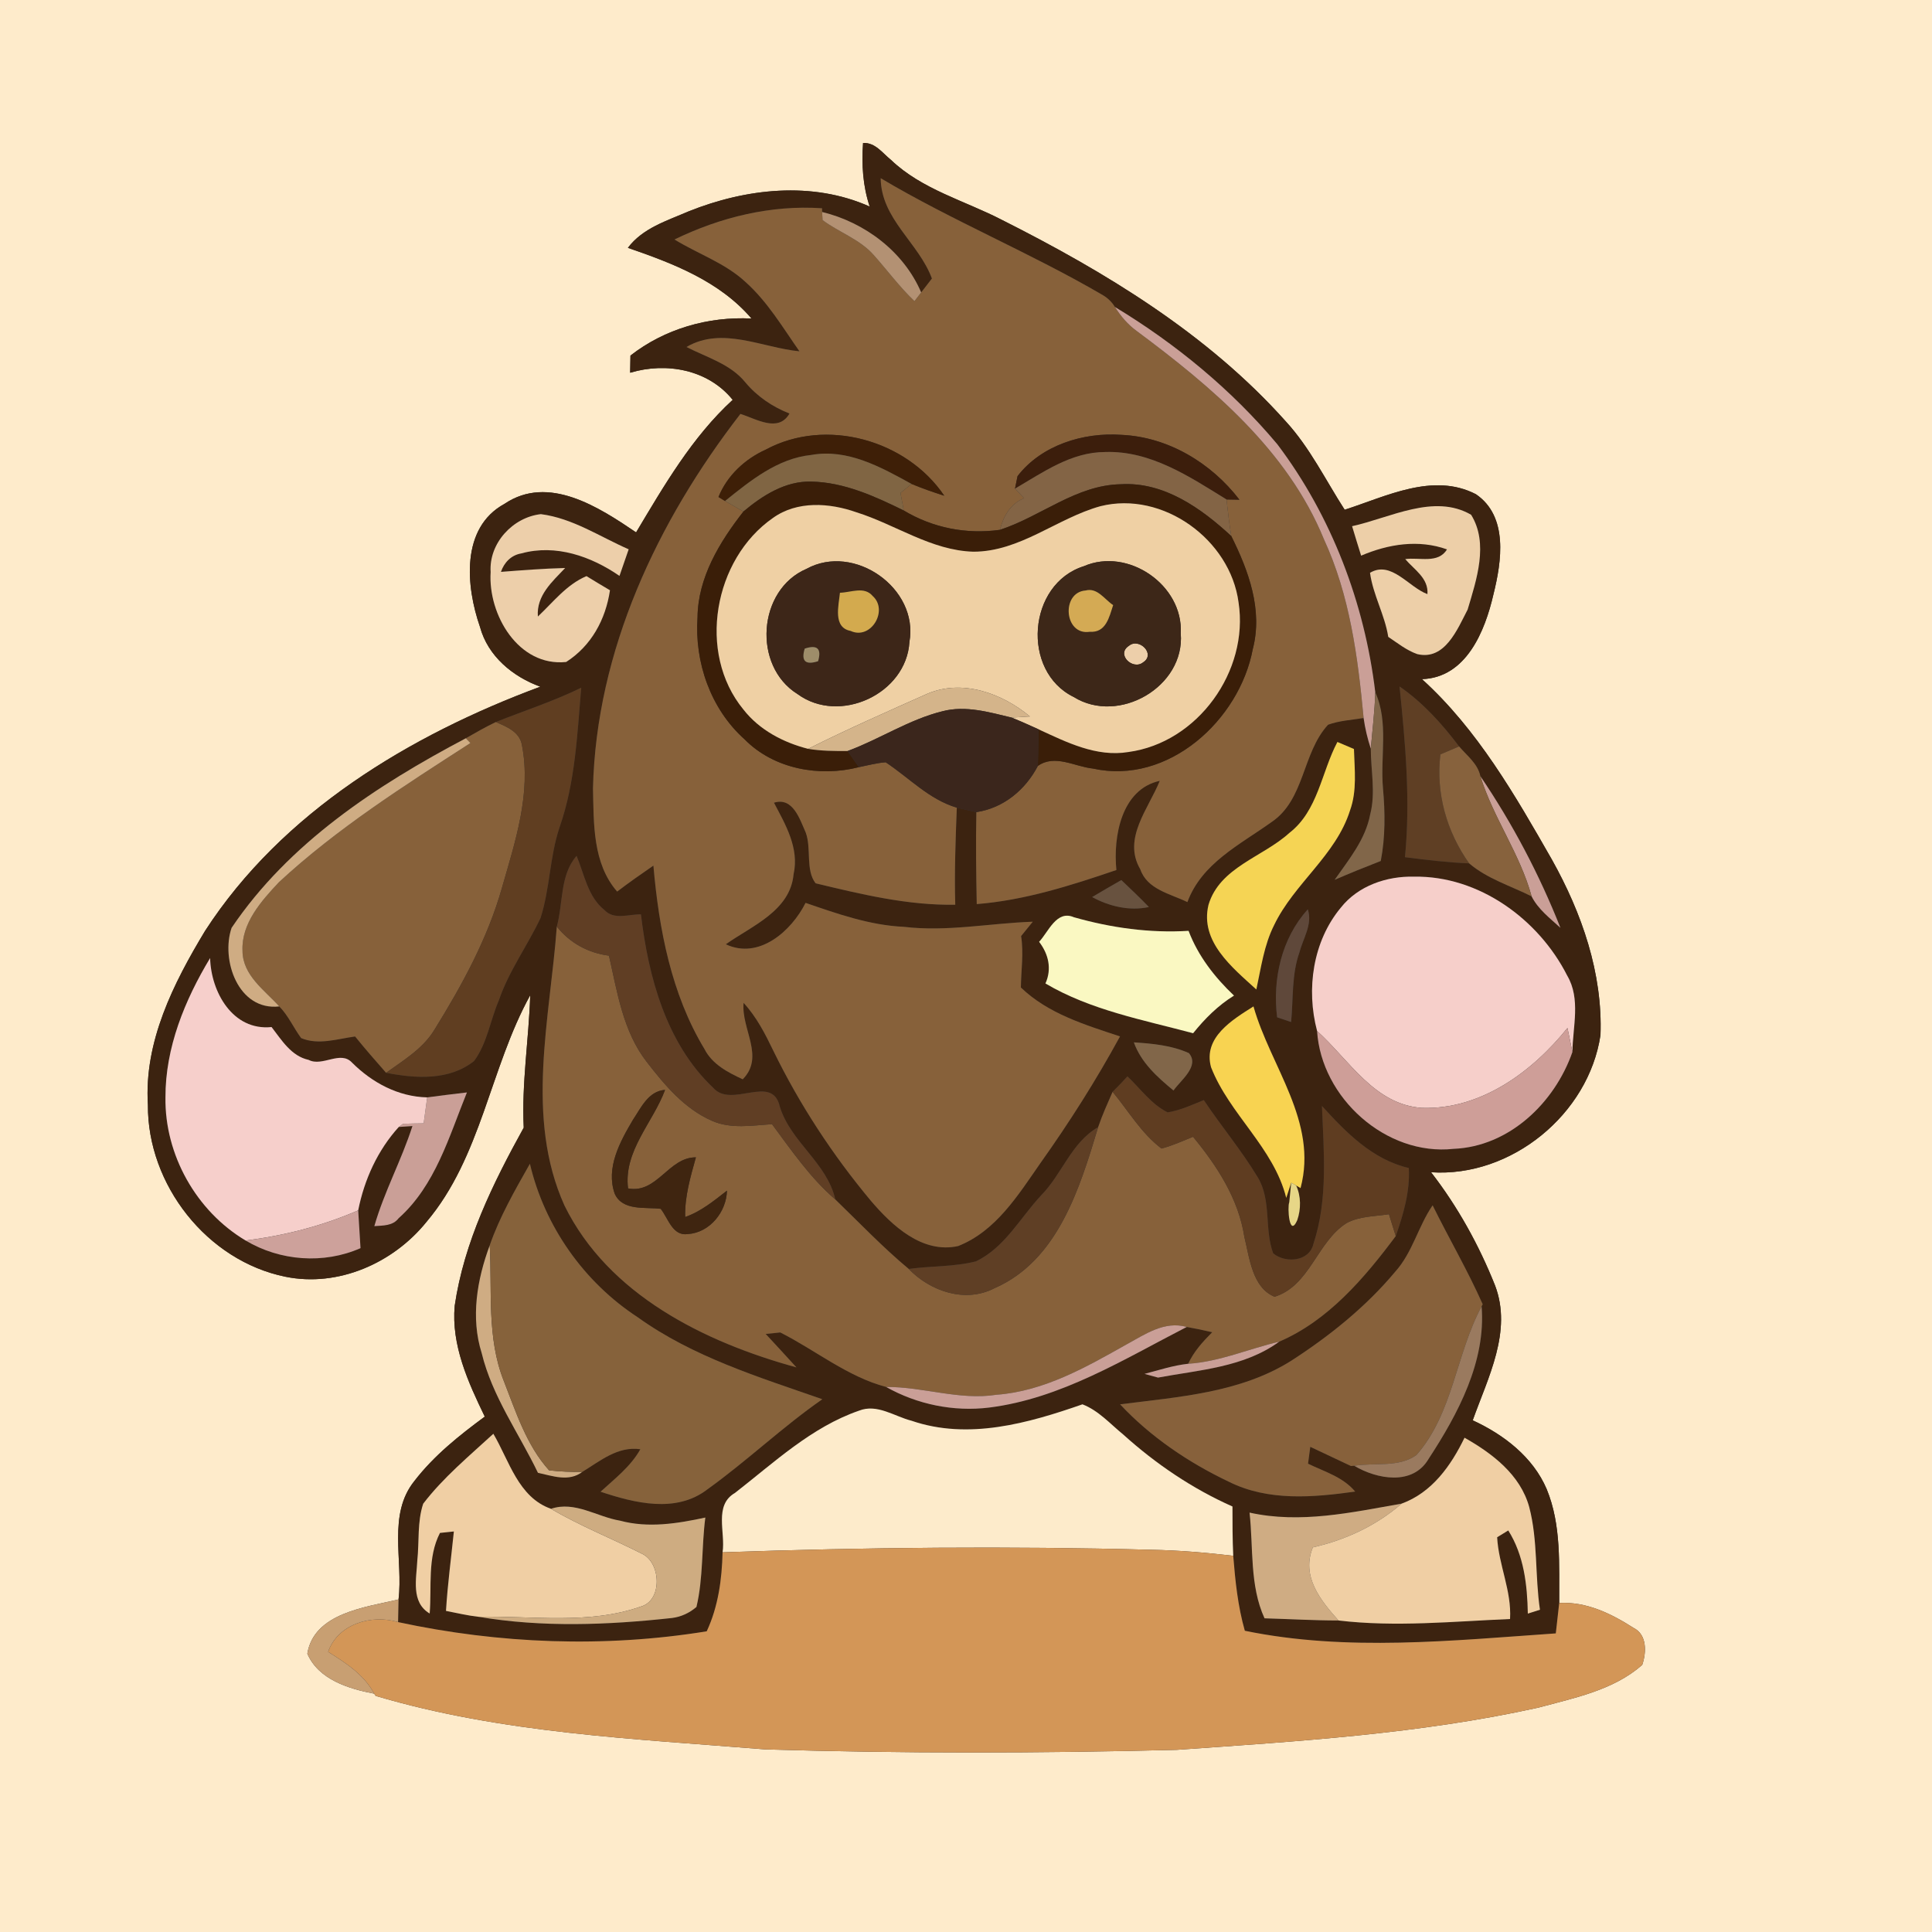 <?xml version="1.0" encoding="UTF-8" ?>
<!DOCTYPE svg PUBLIC "-//W3C//DTD SVG 1.1//EN" "http://www.w3.org/Graphics/SVG/1.1/DTD/svg11.dtd">
<svg width="250pt" height="250pt" viewBox="0 0 250 250" version="1.1" xmlns="http://www.w3.org/2000/svg">
<rect x="0" y="0" width="250" height="250" fill="#333333" stroke="none"/>
<g id="#feebcbff">
<path fill="#feebcb" opacity="1.00" d=" M 0.00 0.00 L 250.00 0.00 L 250.00 250.00 L 0.00 250.00 L 0.00 0.00 M 111.68 18.50 C 111.48 21.28 111.65 24.07 112.54 26.73 C 105.09 23.40 96.50 24.39 89.11 27.35 C 86.32 28.56 83.15 29.52 81.25 32.07 C 87.10 34.09 93.09 36.37 97.25 41.22 C 91.66 40.93 86.01 42.55 81.58 46.01 C 81.57 46.56 81.55 47.68 81.54 48.23 C 86.22 46.83 91.64 47.81 94.81 51.74 C 89.54 56.58 85.94 62.82 82.31 68.89 C 77.50 65.63 70.96 61.36 65.28 65.20 C 59.59 68.30 60.29 75.89 62.11 81.12 C 63.14 84.92 66.33 87.54 69.91 88.86 C 53.04 95.12 36.51 105.05 26.54 120.45 C 22.44 127.24 18.62 134.81 19.14 142.98 C 19.07 153.29 26.78 163.15 36.94 165.21 C 43.77 166.60 50.89 163.44 55.18 158.12 C 62.29 149.71 63.40 138.21 68.61 128.78 C 68.43 134.50 67.49 140.18 67.77 145.92 C 63.78 153.13 60.05 160.72 58.84 168.96 C 58.38 174.05 60.57 178.85 62.73 183.31 C 59.42 185.75 56.16 188.35 53.64 191.62 C 50.12 195.97 52.19 201.89 51.57 206.97 C 47.29 207.98 40.64 208.71 39.77 213.98 C 41.21 217.34 45.12 218.53 48.42 219.16 L 48.62 219.45 C 64.96 224.30 82.13 225.00 99.01 226.37 C 116.76 226.91 134.52 226.88 152.26 226.43 C 167.92 225.33 183.68 224.37 199.05 220.97 C 203.71 219.71 208.77 218.72 212.50 215.44 C 213.05 213.85 213.15 211.52 211.38 210.65 C 208.51 208.81 205.27 207.22 201.76 207.43 C 201.73 202.50 202.06 197.35 200.14 192.69 C 198.37 188.54 194.58 185.63 190.57 183.79 C 192.53 178.27 195.72 172.28 193.46 166.34 C 191.38 161.12 188.63 156.14 185.18 151.69 C 195.55 152.38 205.57 144.18 207.10 133.95 C 207.40 125.93 204.69 118.16 200.82 111.24 C 196.06 102.91 191.19 94.40 184.00 87.88 C 189.73 87.70 192.16 81.66 193.25 76.91 C 194.31 72.66 195.20 66.82 190.98 63.95 C 185.43 61.09 179.37 64.24 174.00 65.96 C 171.53 62.13 169.51 57.94 166.39 54.54 C 156.27 43.20 143.05 35.20 129.60 28.43 C 124.79 25.95 119.28 24.51 115.29 20.69 C 114.19 19.81 113.27 18.43 111.68 18.50 Z" />
</g>
<g id="#3c2310ff">
<path fill="#3c2310" opacity="1.00" d=" M 111.68 18.50 C 113.27 18.43 114.19 19.81 115.29 20.69 C 119.28 24.51 124.79 25.95 129.60 28.43 C 143.05 35.20 156.27 43.20 166.39 54.54 C 169.51 57.94 171.53 62.13 174.00 65.96 C 179.37 64.24 185.43 61.09 190.98 63.95 C 195.20 66.82 194.31 72.66 193.25 76.91 C 192.16 81.66 189.73 87.70 184.00 87.88 C 191.19 94.40 196.06 102.91 200.82 111.24 C 204.69 118.16 207.40 125.93 207.10 133.95 C 205.57 144.18 195.55 152.38 185.18 151.69 C 188.63 156.14 191.38 161.12 193.46 166.34 C 195.72 172.28 192.53 178.27 190.57 183.79 C 194.58 185.63 198.37 188.54 200.14 192.69 C 202.06 197.35 201.73 202.50 201.76 207.43 C 201.62 208.74 201.47 210.05 201.32 211.36 C 187.97 212.28 174.28 213.74 161.08 211.02 C 160.18 207.86 159.84 204.58 159.58 201.32 C 159.48 199.19 159.48 197.07 159.48 194.94 C 154.30 192.64 149.56 189.43 145.36 185.64 C 143.67 184.26 142.15 182.52 140.07 181.72 C 133.04 184.17 125.30 186.37 117.94 183.84 C 115.73 183.28 113.50 181.61 111.16 182.54 C 104.99 184.67 100.17 189.25 95.11 193.18 C 92.34 194.78 93.90 198.29 93.50 200.87 C 93.42 204.36 92.94 207.89 91.45 211.09 C 78.21 213.24 64.61 212.72 51.51 209.90 C 51.52 209.17 51.56 207.70 51.57 206.97 C 52.19 201.89 50.12 195.97 53.64 191.62 C 56.16 188.35 59.42 185.75 62.73 183.31 C 60.57 178.85 58.38 174.05 58.84 168.96 C 60.05 160.72 63.78 153.13 67.77 145.92 C 67.49 140.18 68.43 134.50 68.61 128.78 C 63.40 138.21 62.29 149.71 55.18 158.12 C 50.89 163.44 43.77 166.60 36.94 165.21 C 26.78 163.15 19.07 153.29 19.14 142.98 C 18.62 134.81 22.44 127.24 26.54 120.45 C 36.51 105.05 53.04 95.12 69.91 88.86 C 66.33 87.54 63.14 84.92 62.11 81.12 C 60.29 75.89 59.59 68.30 65.28 65.20 C 70.96 61.36 77.50 65.63 82.31 68.89 C 85.94 62.82 89.54 56.58 94.81 51.74 C 91.64 47.81 86.22 46.83 81.54 48.23 C 81.55 47.68 81.57 46.56 81.58 46.01 C 86.01 42.55 91.66 40.93 97.25 41.22 C 93.09 36.37 87.10 34.09 81.25 32.07 C 83.15 29.52 86.32 28.56 89.11 27.35 C 96.50 24.39 105.09 23.40 112.54 26.73 C 111.65 24.07 111.48 21.28 111.68 18.50 M 113.96 23.06 C 114.02 28.36 118.87 31.39 120.59 36.04 C 120.24 36.49 119.55 37.39 119.20 37.84 C 116.93 32.55 111.91 28.78 106.38 27.43 L 106.37 26.95 C 99.76 26.50 93.20 28.11 87.28 30.99 C 90.32 32.86 93.83 34.03 96.48 36.50 C 99.32 39.04 101.28 42.37 103.45 45.46 C 98.63 45.00 93.47 42.19 88.83 44.90 C 91.46 46.25 94.52 47.10 96.45 49.48 C 97.98 51.31 99.95 52.64 102.16 53.51 C 100.72 56.03 97.84 54.19 95.81 53.56 C 85.06 67.45 77.16 84.20 76.73 102.00 C 76.84 106.57 76.67 111.71 79.86 115.37 C 81.39 114.20 82.97 113.10 84.55 112.01 C 85.26 120.18 86.85 128.62 91.15 135.73 C 92.16 137.72 94.17 138.76 96.11 139.66 C 99.00 136.73 95.90 133.17 96.22 129.77 C 97.89 131.58 99.02 133.79 100.08 135.99 C 103.47 142.93 107.73 149.44 112.68 155.37 C 115.44 158.61 119.35 162.26 123.98 161.24 C 128.88 159.31 131.76 154.62 134.64 150.49 C 138.38 145.23 141.84 139.78 144.93 134.11 C 140.40 132.61 135.62 131.17 132.10 127.78 C 132.13 125.57 132.48 123.34 132.13 121.13 C 132.51 120.66 133.26 119.73 133.64 119.27 C 128.07 119.46 122.53 120.60 116.96 119.93 C 112.55 119.73 108.37 118.25 104.24 116.83 C 102.41 120.48 98.21 124.21 93.92 122.19 C 97.30 119.80 102.25 117.87 102.69 113.13 C 103.44 109.75 101.66 106.73 100.15 103.87 C 102.61 103.11 103.48 105.99 104.26 107.73 C 105.03 109.82 104.20 112.56 105.54 114.30 C 111.45 115.72 117.48 117.18 123.61 117.07 C 123.49 112.88 123.65 108.70 123.81 104.51 C 124.44 104.66 125.70 104.95 126.34 105.09 C 126.26 109.06 126.31 113.03 126.39 116.99 C 132.60 116.50 138.59 114.58 144.46 112.58 C 144.03 108.26 145.10 102.13 150.07 101.04 C 148.63 104.64 145.22 108.50 147.55 112.48 C 148.45 115.11 151.44 115.65 153.65 116.73 C 155.50 111.71 160.42 109.32 164.49 106.41 C 168.87 103.49 168.47 97.46 171.85 93.78 C 173.32 93.24 174.91 93.17 176.45 92.91 C 176.64 94.25 176.95 95.57 177.38 96.87 C 177.38 99.71 178.03 102.59 177.30 105.39 C 176.69 108.63 174.54 111.22 172.70 113.85 C 174.67 113.00 176.66 112.19 178.67 111.41 C 179.27 108.31 179.24 105.16 178.96 102.03 C 178.58 97.88 179.73 93.51 177.96 89.58 C 176.59 78.06 172.29 66.75 165.28 57.48 C 159.36 50.42 152.14 44.48 144.27 39.72 C 143.88 39.09 143.37 38.59 142.74 38.21 C 133.38 32.73 123.29 28.61 113.96 23.06 M 174.96 68.09 C 175.35 69.36 175.72 70.63 176.13 71.90 C 179.65 70.40 183.55 69.77 187.24 71.09 C 186.10 72.99 183.65 72.08 181.84 72.35 C 183.00 73.72 184.87 74.81 184.71 76.88 C 182.28 75.99 180.03 72.49 177.28 74.12 C 177.67 76.99 179.19 79.55 179.64 82.41 C 180.84 83.21 182.00 84.15 183.39 84.64 C 186.97 85.50 188.58 81.43 189.91 78.88 C 191.06 75.02 192.66 70.32 190.36 66.61 C 185.56 63.83 179.89 67.01 174.96 68.09 M 63.49 74.03 C 63.13 79.53 67.09 86.30 73.26 85.66 C 76.52 83.57 78.37 80.16 78.93 76.38 C 77.91 75.78 76.90 75.17 75.89 74.55 C 73.30 75.65 71.59 77.91 69.60 79.78 C 69.39 77.06 71.46 75.27 73.13 73.50 C 70.35 73.57 67.59 73.79 64.82 74.00 C 65.24 72.78 66.15 71.83 67.46 71.61 C 71.91 70.38 76.50 71.99 80.16 74.52 C 80.56 73.37 80.95 72.22 81.35 71.08 C 77.62 69.45 74.11 67.06 69.99 66.53 C 66.36 66.93 63.24 70.30 63.49 74.03 M 64.16 93.43 C 62.83 94.07 61.56 94.80 60.28 95.53 C 48.74 101.62 37.39 109.06 29.97 120.06 C 28.55 124.19 30.82 130.83 36.14 130.23 C 37.31 131.42 37.98 132.99 38.97 134.33 C 41.21 135.27 43.66 134.43 45.95 134.12 C 47.24 135.72 48.60 137.27 49.96 138.82 C 53.77 139.56 58.11 139.86 61.34 137.30 C 63.05 135.00 63.43 132.04 64.55 129.45 C 65.84 125.65 68.25 122.39 69.95 118.78 C 71.17 114.97 71.13 110.87 72.40 107.07 C 74.44 101.27 74.69 95.06 75.21 88.99 C 71.64 90.74 67.84 91.96 64.16 93.43 M 181.10 88.83 C 181.85 96.19 182.53 103.54 181.80 110.92 C 184.56 111.27 187.33 111.61 190.11 111.72 C 192.43 113.71 195.48 114.63 198.19 115.99 C 199.03 117.66 200.57 118.82 201.92 120.06 C 199.20 113.18 195.72 106.57 191.56 100.44 C 191.23 98.82 189.82 97.78 188.81 96.59 C 186.60 93.66 184.13 90.92 181.10 88.83 M 173.06 96.01 C 170.98 99.93 170.56 104.91 166.83 107.79 C 163.40 110.91 157.84 112.21 156.38 117.08 C 155.23 121.85 159.48 125.21 162.57 128.04 C 163.18 125.23 163.56 122.31 164.87 119.71 C 167.46 114.31 172.86 110.69 174.69 104.88 C 175.62 102.32 175.28 99.58 175.20 96.92 C 174.66 96.69 173.60 96.24 173.06 96.01 M 72.05 119.90 C 71.17 131.82 67.91 144.59 73.04 155.99 C 78.72 167.55 91.18 173.68 103.06 176.94 C 101.74 175.50 100.42 174.04 99.08 172.61 C 99.55 172.56 100.50 172.47 100.97 172.42 C 105.53 174.72 109.68 178.16 114.66 179.47 C 118.68 181.74 123.41 182.70 127.99 182.14 C 137.28 180.98 145.39 175.91 153.56 171.71 C 154.66 171.90 155.76 172.13 156.86 172.39 C 155.65 173.60 154.48 174.89 153.75 176.47 C 151.82 176.68 149.97 177.29 148.10 177.78 C 148.68 177.94 149.27 178.10 149.85 178.26 C 155.21 177.26 160.96 176.94 165.53 173.61 C 171.87 170.89 176.56 165.38 180.61 159.95 C 181.60 157.11 182.47 154.18 182.30 151.14 C 177.60 150.05 174.18 146.54 171.06 143.11 C 171.29 149.03 171.86 155.17 169.97 160.91 C 169.46 163.26 166.35 163.51 164.75 162.18 C 163.58 159.04 164.56 155.30 162.74 152.32 C 160.64 148.84 158.02 145.72 155.77 142.35 C 154.24 142.97 152.73 143.68 151.09 143.94 C 148.98 142.89 147.57 140.87 145.89 139.28 C 145.27 139.97 144.63 140.63 143.97 141.28 C 143.31 142.79 142.63 144.29 142.10 145.85 C 138.63 147.84 137.44 151.91 134.74 154.66 C 132.01 157.57 130.02 161.44 126.28 163.22 C 123.45 163.94 120.47 163.80 117.59 164.20 C 114.23 161.40 111.22 158.24 108.09 155.21 C 107.02 150.47 102.34 147.81 100.91 143.21 C 99.94 138.85 94.67 143.50 92.29 140.76 C 86.21 135.03 83.89 126.37 82.94 118.32 C 81.37 118.28 79.47 119.09 78.23 117.77 C 76.06 116.05 75.62 113.16 74.61 110.75 C 72.43 113.25 72.89 116.86 72.05 119.90 M 141.32 116.08 C 143.55 117.29 146.15 117.91 148.67 117.37 C 147.52 116.17 146.30 115.03 145.10 113.88 C 143.83 114.59 142.58 115.34 141.32 116.08 M 173.51 117.44 C 169.87 121.81 169.00 128.00 170.43 133.41 C 170.97 142.04 179.34 149.61 188.09 148.66 C 195.29 148.37 201.18 142.70 203.47 136.13 C 203.51 132.84 204.57 129.27 202.80 126.25 C 199.10 118.94 191.36 113.30 182.98 113.44 C 179.45 113.35 175.75 114.61 173.51 117.44 M 165.26 131.64 C 165.71 131.79 166.62 132.10 167.07 132.25 C 167.36 129.23 167.12 126.10 168.16 123.20 C 168.63 121.38 169.87 119.61 169.23 117.67 C 165.83 121.40 164.64 126.72 165.26 131.64 M 134.46 121.87 C 135.68 123.46 136.13 125.37 135.28 127.26 C 141.11 130.71 147.92 131.97 154.39 133.70 C 155.90 131.82 157.62 130.10 159.68 128.83 C 157.18 126.46 155.03 123.70 153.80 120.45 C 148.78 120.76 143.78 120.06 138.96 118.69 C 136.71 117.71 135.67 120.59 134.46 121.87 M 21.41 142.00 C 21.30 149.43 25.40 156.72 31.78 160.52 C 36.23 163.18 41.89 163.61 46.65 161.51 C 46.55 159.88 46.45 158.25 46.35 156.62 C 47.14 152.64 48.86 148.85 51.60 145.83 C 52.04 145.80 52.93 145.74 53.37 145.71 C 51.96 150.12 49.71 154.21 48.44 158.66 C 49.56 158.57 50.81 158.65 51.58 157.64 C 56.34 153.40 58.11 147.06 60.42 141.36 C 58.71 141.57 56.99 141.76 55.28 142.00 C 51.54 141.92 48.16 140.10 45.56 137.51 C 44.06 135.87 41.73 138.08 39.94 137.15 C 37.68 136.66 36.45 134.59 35.14 132.90 C 30.11 133.41 27.30 128.36 27.19 123.97 C 23.91 129.41 21.39 135.56 21.41 142.00 M 156.71 138.10 C 159.09 144.20 164.81 148.49 166.44 155.01 L 167.08 153.05 C 167.02 153.69 166.89 154.95 166.83 155.58 C 166.57 156.16 166.82 160.26 167.86 157.90 C 168.36 156.46 168.36 154.79 167.72 153.40 L 168.29 153.74 C 170.58 145.15 164.41 138.05 162.20 130.23 C 159.48 131.95 155.64 134.25 156.71 138.10 M 146.72 134.88 C 147.66 137.50 149.75 139.38 151.85 141.11 C 152.78 139.78 155.28 137.95 153.84 136.27 C 151.60 135.26 149.13 135.04 146.72 134.88 M 63.37 161.15 C 61.73 165.57 60.88 170.50 62.33 175.09 C 63.69 180.70 67.14 185.44 69.61 190.58 C 71.51 190.99 73.62 191.79 75.35 190.46 C 77.67 189.05 79.94 187.11 82.86 187.53 C 81.61 189.77 79.56 191.33 77.71 193.03 C 82.13 194.50 87.49 195.85 91.54 192.72 C 96.66 189.05 101.23 184.66 106.41 181.06 C 98.19 178.19 89.67 175.59 82.52 170.45 C 75.56 165.91 70.47 158.68 68.57 150.59 C 66.64 154.00 64.64 157.47 63.37 161.15 M 180.54 164.56 C 176.75 169.10 172.05 172.87 167.10 176.07 C 160.47 180.25 152.49 180.75 144.94 181.72 C 148.88 185.94 153.83 189.28 159.04 191.75 C 164.12 194.28 169.93 193.77 175.36 193.01 C 173.78 191.11 171.39 190.44 169.26 189.40 C 169.33 188.85 169.48 187.76 169.55 187.22 C 171.30 188.05 173.05 188.88 174.81 189.70 L 175.23 189.67 C 178.17 191.42 182.81 192.29 184.86 188.78 C 188.66 182.97 192.30 176.17 191.72 169.04 L 191.86 168.77 C 189.92 164.40 187.50 160.26 185.38 155.97 C 183.51 158.69 182.79 162.06 180.54 164.56 M 54.76 194.58 C 53.98 196.93 54.26 199.48 54.00 201.92 C 53.89 204.28 53.14 207.32 55.60 208.79 C 55.88 205.32 55.28 201.56 56.93 198.36 C 57.38 198.31 58.28 198.22 58.73 198.17 C 58.38 201.60 57.92 205.01 57.71 208.45 C 59.10 208.72 60.48 209.05 61.89 209.21 C 70.18 210.61 78.62 210.28 86.94 209.37 C 88.12 209.23 89.23 208.71 90.12 207.94 C 91.02 204.16 90.77 200.21 91.27 196.37 C 87.65 197.15 83.87 197.76 80.22 196.77 C 77.25 196.28 74.38 194.19 71.30 195.24 C 67.06 193.75 65.90 189.02 63.84 185.53 C 60.70 188.42 57.36 191.18 54.76 194.58 M 189.51 186.04 C 187.75 189.67 185.30 193.13 181.37 194.57 C 174.87 195.71 168.28 197.19 161.69 195.73 C 162.20 200.28 161.68 205.15 163.63 209.41 C 166.82 209.50 170.01 209.69 173.20 209.69 C 180.59 210.57 188.00 209.81 195.40 209.50 C 195.62 205.85 193.92 202.50 193.73 198.92 L 195.17 198.04 C 197.20 201.26 197.63 205.08 197.70 208.80 C 198.09 208.68 198.87 208.43 199.27 208.30 C 198.61 203.89 199.02 199.34 197.88 195.01 C 196.73 190.82 193.11 188.08 189.51 186.04 Z" />
</g>
<g id="#87613aff">
<path fill="#87613a" opacity="1.00" d=" M 113.96 23.06 C 123.29 28.61 133.38 32.73 142.74 38.21 C 143.37 38.59 143.88 39.09 144.27 39.72 C 145.02 40.91 145.94 42.00 147.10 42.84 C 156.80 50.06 166.62 58.28 171.31 69.77 C 174.67 77.04 175.71 85.02 176.45 92.91 C 174.91 93.17 173.32 93.24 171.85 93.78 C 168.47 97.46 168.87 103.49 164.49 106.41 C 160.42 109.32 155.50 111.71 153.65 116.73 C 151.44 115.65 148.45 115.11 147.55 112.48 C 145.22 108.50 148.63 104.64 150.07 101.04 C 145.10 102.13 144.03 108.26 144.46 112.58 C 138.59 114.58 132.60 116.50 126.39 116.99 C 126.31 113.03 126.26 109.06 126.34 105.09 C 129.86 104.56 132.68 102.21 134.30 99.11 C 136.50 97.55 139.08 99.21 141.43 99.45 C 151.15 101.61 160.38 93.20 162.11 83.99 C 163.43 78.92 161.57 73.87 159.33 69.37 C 159.06 67.80 158.89 66.21 158.71 64.63 C 159.13 64.64 159.96 64.65 160.38 64.66 C 156.74 59.91 151.16 56.54 145.11 56.27 C 140.18 55.92 134.76 57.60 131.67 61.61 C 131.59 62.01 131.42 62.82 131.34 63.23 C 131.63 63.54 132.23 64.16 132.52 64.47 C 130.76 65.18 129.84 66.79 129.39 68.56 C 125.07 69.17 120.70 68.31 116.95 66.06 C 116.84 65.49 116.63 64.36 116.52 63.79 C 116.88 63.50 117.59 62.91 117.95 62.62 C 119.34 63.20 120.76 63.69 122.19 64.15 C 117.30 56.91 106.86 53.99 99.09 58.18 C 96.38 59.41 94.10 61.53 92.97 64.31 L 93.82 64.83 C 94.41 65.17 95.60 65.85 96.20 66.19 C 93.12 70.13 90.31 74.73 90.26 79.89 C 89.86 85.70 91.95 91.74 96.35 95.67 C 100.13 99.51 106.03 100.58 111.14 99.27 C 112.29 99.04 113.44 98.72 114.61 98.64 C 117.65 100.65 120.22 103.45 123.81 104.51 C 123.65 108.70 123.49 112.88 123.61 117.07 C 117.48 117.18 111.45 115.72 105.54 114.30 C 104.20 112.56 105.03 109.82 104.26 107.73 C 103.48 105.99 102.61 103.11 100.15 103.87 C 101.66 106.73 103.44 109.75 102.69 113.13 C 102.25 117.87 97.30 119.80 93.92 122.19 C 98.21 124.21 102.41 120.48 104.24 116.83 C 108.37 118.25 112.55 119.73 116.96 119.93 C 122.53 120.60 128.07 119.46 133.64 119.27 C 133.26 119.73 132.51 120.66 132.13 121.13 C 132.48 123.34 132.13 125.57 132.10 127.78 C 135.62 131.17 140.40 132.61 144.93 134.11 C 141.84 139.78 138.38 145.23 134.64 150.49 C 131.76 154.62 128.88 159.31 123.98 161.24 C 119.35 162.26 115.44 158.61 112.68 155.37 C 107.73 149.44 103.47 142.93 100.08 135.99 C 99.02 133.79 97.89 131.58 96.22 129.77 C 95.90 133.17 99.00 136.73 96.11 139.66 C 94.17 138.76 92.16 137.72 91.15 135.73 C 86.85 128.62 85.26 120.18 84.55 112.01 C 82.97 113.10 81.39 114.20 79.86 115.37 C 76.67 111.71 76.84 106.57 76.73 102.00 C 77.16 84.20 85.06 67.45 95.81 53.56 C 97.84 54.19 100.72 56.03 102.16 53.51 C 99.95 52.64 97.98 51.31 96.45 49.48 C 94.52 47.10 91.46 46.25 88.83 44.90 C 93.47 42.19 98.63 45.00 103.45 45.46 C 101.28 42.37 99.32 39.04 96.48 36.50 C 93.83 34.03 90.32 32.86 87.28 30.99 C 93.20 28.11 99.76 26.50 106.37 26.95 L 106.38 27.43 L 106.44 28.48 C 108.56 30.07 111.22 30.94 113.02 32.96 C 114.80 34.95 116.39 37.12 118.33 38.97 C 118.55 38.69 118.98 38.12 119.20 37.84 C 119.55 37.39 120.24 36.49 120.59 36.04 C 118.87 31.39 114.02 28.36 113.96 23.06 Z" />
<path fill="#87613a" opacity="1.00" d=" M 60.28 95.53 C 61.56 94.80 62.83 94.07 64.16 93.43 C 65.56 94.03 67.25 94.70 67.54 96.42 C 68.76 102.66 66.66 108.91 64.96 114.86 C 63.10 121.45 59.78 127.50 56.19 133.29 C 54.71 135.71 52.21 137.20 49.96 138.82 C 48.60 137.27 47.24 135.72 45.95 134.12 C 43.66 134.43 41.21 135.27 38.97 134.33 C 37.98 132.99 37.31 131.42 36.14 130.23 C 34.22 128.11 31.39 126.20 31.38 123.03 C 31.22 119.47 33.82 116.58 36.10 114.15 C 43.62 107.19 52.30 101.68 60.87 96.15 L 60.28 95.53 Z" />
<path fill="#87613a" opacity="1.00" d=" M 72.05 119.90 C 73.75 122.03 76.10 123.31 78.80 123.66 C 79.88 128.39 80.61 133.45 83.68 137.40 C 86.00 140.40 88.57 143.48 92.13 145.03 C 94.58 146.12 97.32 145.63 99.90 145.47 C 102.43 148.88 104.85 152.42 108.09 155.21 C 111.22 158.24 114.23 161.40 117.59 164.20 C 120.40 167.11 124.91 168.65 128.69 166.69 C 136.91 163.10 139.72 153.72 142.10 145.85 C 142.63 144.29 143.31 142.79 143.97 141.28 C 146.03 143.76 147.69 146.66 150.30 148.62 C 151.71 148.25 153.03 147.64 154.38 147.10 C 157.49 150.87 160.26 155.13 161.02 160.05 C 161.69 162.76 162.04 166.62 164.93 167.80 C 169.51 166.37 170.41 160.70 174.24 158.27 C 175.92 157.36 177.89 157.41 179.73 157.12 C 179.95 157.83 180.39 159.24 180.61 159.95 C 176.56 165.38 171.87 170.89 165.53 173.61 C 161.59 174.53 157.83 176.21 153.75 176.47 C 154.48 174.89 155.65 173.60 156.86 172.39 C 155.76 172.13 154.66 171.90 153.56 171.71 C 150.70 170.88 148.17 172.66 145.80 173.95 C 140.55 176.91 135.09 180.03 128.95 180.48 C 124.14 181.23 119.46 179.44 114.66 179.47 C 109.68 178.16 105.53 174.72 100.97 172.42 C 100.50 172.47 99.55 172.56 99.08 172.61 C 100.42 174.04 101.74 175.50 103.06 176.94 C 91.18 173.68 78.72 167.55 73.04 155.99 C 67.91 144.59 71.17 131.82 72.05 119.90 M 81.90 144.91 C 80.23 147.73 78.36 151.13 79.55 154.48 C 80.58 156.73 83.48 156.17 85.49 156.42 C 86.48 157.65 87.01 159.97 89.00 159.69 C 91.85 159.50 93.99 156.83 94.07 154.07 C 92.38 155.38 90.71 156.77 88.66 157.48 C 88.59 154.83 89.35 152.28 90.05 149.76 C 86.50 149.74 85.03 154.50 81.27 153.78 C 80.67 148.93 84.48 145.29 86.06 141.03 C 83.89 141.19 82.96 143.33 81.90 144.91 Z" />
</g>
<g id="#b39173ff">
<path fill="#b39173" opacity="1.00" d=" M 106.44 28.48 L 106.38 27.43 C 111.91 28.78 116.93 32.55 119.20 37.84 C 118.98 38.12 118.55 38.69 118.33 38.97 C 116.39 37.12 114.80 34.95 113.02 32.96 C 111.22 30.94 108.56 30.07 106.44 28.48 Z" />
</g>
<g id="#ca9f97ff">
<path fill="#ca9f97" opacity="1.00" d=" M 147.10 42.84 C 145.94 42.00 145.02 40.91 144.27 39.72 C 152.14 44.48 159.36 50.42 165.28 57.48 C 172.29 66.75 176.59 78.06 177.96 89.58 C 177.89 92.02 177.59 94.44 177.38 96.87 C 176.95 95.57 176.64 94.25 176.45 92.91 C 175.71 85.02 174.67 77.04 171.31 69.77 C 166.62 58.28 156.80 50.06 147.10 42.84 Z" />
<path fill="#ca9f97" opacity="1.00" d=" M 198.19 115.99 C 196.70 110.49 193.23 105.84 191.56 100.44 C 195.72 106.57 199.20 113.18 201.92 120.06 C 200.57 118.82 199.03 117.66 198.19 115.99 Z" />
<path fill="#ca9f97" opacity="1.00" d=" M 55.28 142.00 C 56.99 141.76 58.71 141.57 60.42 141.36 C 58.11 147.06 56.34 153.40 51.58 157.64 C 50.81 158.65 49.56 158.57 48.44 158.66 C 49.71 154.21 51.96 150.12 53.37 145.71 C 52.93 145.74 52.04 145.80 51.60 145.83 C 51.73 145.73 52.01 145.52 52.15 145.42 C 53.04 145.38 53.93 145.37 54.82 145.36 C 54.97 144.24 55.12 143.12 55.28 142.00 Z" />
<path fill="#ca9f97" opacity="1.00" d=" M 145.80 173.95 C 148.17 172.66 150.70 170.88 153.56 171.71 C 145.39 175.91 137.28 180.98 127.99 182.14 C 123.41 182.70 118.68 181.74 114.66 179.47 C 119.46 179.44 124.14 181.23 128.95 180.48 C 135.09 180.03 140.55 176.91 145.80 173.95 Z" />
<path fill="#ca9f97" opacity="1.00" d=" M 153.75 176.47 C 157.83 176.21 161.59 174.53 165.53 173.61 C 160.96 176.94 155.21 177.26 149.85 178.26 C 149.27 178.10 148.68 177.94 148.10 177.78 C 149.97 177.29 151.82 176.68 153.75 176.47 Z" />
</g>
<g id="#3e1f07ff">
<path fill="#3e1f07" opacity="1.00" d=" M 99.09 58.18 C 106.86 53.99 117.30 56.91 122.19 64.15 C 120.76 63.69 119.34 63.20 117.95 62.62 C 114.00 60.45 109.67 58.02 104.98 58.87 C 100.61 59.32 97.11 62.19 93.82 64.83 L 92.97 64.31 C 94.10 61.53 96.38 59.41 99.09 58.18 Z" />
</g>
<g id="#3c1e0cff">
<path fill="#3c1e0c" opacity="1.00" d=" M 131.67 61.61 C 134.76 57.60 140.18 55.92 145.11 56.27 C 151.16 56.54 156.74 59.91 160.38 64.66 C 159.96 64.65 159.13 64.64 158.71 64.63 C 153.93 61.68 148.88 58.29 143.01 58.49 C 138.62 58.49 134.97 61.11 131.34 63.23 C 131.42 62.82 131.59 62.01 131.67 61.61 Z" />
</g>
<g id="#806543ff">
<path fill="#806543" opacity="1.00" d=" M 93.82 64.83 C 97.11 62.19 100.61 59.32 104.98 58.87 C 109.67 58.02 114.00 60.45 117.95 62.62 C 117.59 62.91 116.88 63.50 116.52 63.79 C 116.63 64.36 116.84 65.49 116.95 66.06 C 113.20 64.22 109.23 62.40 104.98 62.32 C 101.63 62.22 98.67 64.12 96.20 66.19 C 95.60 65.85 94.41 65.17 93.82 64.83 Z" />
</g>
<g id="#836445ff">
<path fill="#836445" opacity="1.00" d=" M 131.34 63.23 C 134.97 61.11 138.62 58.49 143.01 58.49 C 148.88 58.29 153.93 61.68 158.71 64.63 C 158.89 66.21 159.06 67.80 159.33 69.37 C 155.44 65.77 150.62 62.33 145.05 62.66 C 139.24 62.76 134.71 66.83 129.39 68.56 C 129.84 66.79 130.76 65.18 132.52 64.47 C 132.23 64.16 131.63 63.54 131.34 63.23 Z" />
</g>
<g id="#3a1e08ff">
<path fill="#3a1e08" opacity="1.00" d=" M 96.20 66.19 C 98.67 64.12 101.63 62.22 104.98 62.32 C 109.23 62.40 113.20 64.22 116.95 66.06 C 120.70 68.31 125.07 69.17 129.39 68.56 C 134.71 66.83 139.24 62.76 145.05 62.66 C 150.62 62.33 155.44 65.77 159.33 69.37 C 161.57 73.87 163.43 78.92 162.11 83.99 C 160.38 93.20 151.15 101.61 141.43 99.45 C 139.08 99.21 136.50 97.55 134.30 99.11 C 134.34 97.53 134.36 95.94 134.36 94.36 C 138.01 96.04 141.87 98.00 146.02 97.31 C 154.99 96.10 161.63 86.84 160.27 77.96 C 159.20 69.82 150.47 63.48 142.40 65.50 C 136.77 67.06 132.01 71.39 125.95 71.39 C 120.49 71.23 115.90 67.88 110.82 66.29 C 107.34 65.06 103.15 64.77 100.01 67.03 C 92.36 72.35 90.17 84.48 96.19 91.80 C 98.26 94.46 101.36 96.08 104.57 96.90 C 106.25 97.18 107.97 97.19 109.68 97.18 C 110.04 97.70 110.77 98.74 111.14 99.27 C 106.03 100.58 100.13 99.51 96.35 95.67 C 91.95 91.74 89.86 85.70 90.26 79.89 C 90.31 74.73 93.12 70.13 96.20 66.19 Z" />
</g>
<g id="#efd0a4ff">
<path fill="#efd0a4" opacity="1.00" d=" M 100.01 67.03 C 103.15 64.77 107.34 65.06 110.82 66.29 C 115.90 67.88 120.49 71.23 125.95 71.39 C 132.01 71.39 136.77 67.06 142.40 65.50 C 150.47 63.48 159.20 69.82 160.27 77.96 C 161.63 86.84 154.99 96.10 146.02 97.31 C 141.87 98.00 138.01 96.04 134.36 94.36 C 133.21 93.84 132.06 93.32 130.89 92.85 C 131.49 92.81 132.68 92.74 133.27 92.71 C 129.67 89.71 124.54 87.84 120.00 89.77 C 114.82 92.08 109.63 94.36 104.57 96.90 C 101.36 96.08 98.26 94.46 96.19 91.80 C 90.17 84.48 92.36 72.35 100.01 67.03 M 104.36 73.61 C 98.02 76.32 97.36 86.19 103.20 89.81 C 108.63 93.80 117.29 89.79 117.68 83.06 C 118.91 76.12 110.52 70.23 104.36 73.61 M 140.24 73.27 C 132.97 75.56 132.12 86.86 138.94 90.19 C 144.75 93.81 153.35 88.87 152.79 81.96 C 153.13 75.70 145.96 70.78 140.24 73.27 Z" />
</g>
<g id="#edcfa8ff">
<path fill="#edcfa8" opacity="1.00" d=" M 174.96 68.09 C 179.89 67.01 185.56 63.83 190.36 66.61 C 192.66 70.32 191.06 75.02 189.91 78.88 C 188.58 81.43 186.97 85.50 183.39 84.64 C 182.00 84.15 180.84 83.21 179.64 82.41 C 179.19 79.55 177.67 76.99 177.28 74.12 C 180.03 72.49 182.28 75.99 184.71 76.88 C 184.87 74.81 183.00 73.72 181.84 72.35 C 183.65 72.08 186.10 72.99 187.24 71.09 C 183.55 69.77 179.65 70.40 176.13 71.90 C 175.72 70.63 175.35 69.36 174.96 68.09 Z" />
</g>
<g id="#edcfaaff">
<path fill="#edcfaa" opacity="1.00" d=" M 63.49 74.03 C 63.24 70.30 66.36 66.93 69.99 66.53 C 74.11 67.06 77.62 69.45 81.35 71.08 C 80.95 72.22 80.56 73.37 80.16 74.52 C 76.50 71.99 71.91 70.38 67.46 71.61 C 66.15 71.83 65.24 72.78 64.82 74.00 C 67.59 73.79 70.35 73.57 73.13 73.50 C 71.46 75.27 69.39 77.06 69.60 79.78 C 71.59 77.91 73.30 75.65 75.89 74.55 C 76.90 75.17 77.91 75.78 78.93 76.38 C 78.37 80.16 76.52 83.57 73.26 85.66 C 67.09 86.30 63.13 79.53 63.49 74.03 Z" />
<path fill="#edcfaa" opacity="1.00" d=" M 146.08 83.57 C 147.39 82.47 149.58 84.64 147.93 85.70 C 146.58 86.79 144.38 84.66 146.08 83.57 Z" />
</g>
<g id="#3d2618ff">
<path fill="#3d2618" opacity="1.00" d=" M 104.36 73.61 C 110.52 70.23 118.91 76.12 117.68 83.06 C 117.29 89.79 108.63 93.80 103.20 89.81 C 97.36 86.19 98.02 76.32 104.36 73.61 M 108.69 76.70 C 108.53 78.36 107.75 81.20 110.07 81.64 C 112.70 82.86 115.00 78.97 112.92 77.12 C 111.83 75.82 110.09 76.68 108.69 76.70 M 104.13 83.93 C 103.64 85.54 104.22 86.09 105.86 85.56 C 106.34 83.94 105.76 83.39 104.13 83.93 Z" />
</g>
<g id="#3d2718ff">
<path fill="#3d2718" opacity="1.00" d=" M 140.24 73.27 C 145.96 70.78 153.13 75.70 152.79 81.96 C 153.35 88.87 144.75 93.81 138.94 90.19 C 132.12 86.86 132.97 75.56 140.24 73.27 M 140.47 76.41 C 137.28 76.65 137.69 82.28 141.02 81.75 C 143.12 81.90 143.53 79.85 144.04 78.30 C 142.93 77.57 142.00 76.00 140.47 76.41 M 146.08 83.57 C 144.38 84.66 146.58 86.79 147.93 85.70 C 149.58 84.64 147.39 82.47 146.08 83.57 Z" />
</g>
<g id="#d3aa4eff">
<path fill="#d3aa4e" opacity="1.00" d=" M 108.69 76.70 C 110.09 76.68 111.83 75.82 112.92 77.12 C 115.00 78.97 112.70 82.86 110.07 81.64 C 107.75 81.20 108.53 78.36 108.69 76.70 Z" />
</g>
<g id="#d4aa54ff">
<path fill="#d4aa54" opacity="1.00" d=" M 140.47 76.41 C 142.00 76.00 142.93 77.57 144.04 78.30 C 143.53 79.85 143.12 81.90 141.02 81.75 C 137.69 82.28 137.28 76.65 140.47 76.41 Z" />
</g>
<g id="#9e8d6aff">
<path fill="#9e8d6a" opacity="1.00" d=" M 104.13 83.93 C 105.76 83.39 106.34 83.94 105.86 85.56 C 104.22 86.09 103.64 85.54 104.13 83.93 Z" />
</g>
<g id="#603e21ff">
<path fill="#603e21" opacity="1.00" d=" M 64.16 93.43 C 67.84 91.96 71.64 90.74 75.21 88.99 C 74.69 95.06 74.44 101.27 72.40 107.07 C 71.13 110.87 71.17 114.97 69.95 118.78 C 68.25 122.39 65.84 125.65 64.55 129.45 C 63.43 132.04 63.05 135.00 61.34 137.30 C 58.11 139.86 53.77 139.56 49.96 138.82 C 52.21 137.20 54.71 135.71 56.19 133.29 C 59.78 127.50 63.10 121.45 64.96 114.86 C 66.66 108.91 68.76 102.66 67.54 96.42 C 67.25 94.70 65.56 94.03 64.16 93.43 Z" />
</g>
<g id="#d4b48aff">
<path fill="#d4b48a" opacity="1.00" d=" M 120.00 89.77 C 124.54 87.84 129.67 89.71 133.27 92.71 C 132.68 92.74 131.49 92.81 130.89 92.85 C 127.99 92.16 124.96 91.26 121.98 92.03 C 117.63 93.10 113.85 95.64 109.68 97.18 C 107.97 97.19 106.25 97.18 104.57 96.90 C 109.63 94.36 114.82 92.08 120.00 89.77 Z" />
</g>
<g id="#5f3f24ff">
<path fill="#5f3f24" opacity="1.00" d=" M 181.10 88.83 C 184.13 90.92 186.60 93.66 188.81 96.59 C 188.20 96.84 186.99 97.36 186.39 97.62 C 185.78 102.63 187.20 107.62 190.11 111.72 C 187.33 111.61 184.56 111.27 181.80 110.92 C 182.53 103.54 181.85 96.19 181.10 88.83 Z" />
</g>
<g id="#816649ff">
<path fill="#816649" opacity="1.00" d=" M 177.96 89.58 C 179.73 93.51 178.58 97.88 178.96 102.03 C 179.24 105.16 179.27 108.31 178.67 111.41 C 176.66 112.19 174.67 113.00 172.70 113.85 C 174.54 111.22 176.69 108.63 177.30 105.39 C 178.03 102.59 177.38 99.71 177.38 96.87 C 177.59 94.44 177.89 92.02 177.96 89.58 Z" />
<path fill="#816649" opacity="1.00" d=" M 146.72 134.88 C 149.13 135.04 151.60 135.26 153.84 136.27 C 155.28 137.95 152.78 139.78 151.85 141.11 C 149.75 139.38 147.66 137.50 146.72 134.88 Z" />
</g>
<g id="#3b261cff">
<path fill="#3b261c" opacity="1.00" d=" M 109.68 97.18 C 113.85 95.64 117.63 93.10 121.98 92.03 C 124.96 91.26 127.99 92.16 130.89 92.85 C 132.06 93.32 133.21 93.84 134.36 94.36 C 134.36 95.94 134.34 97.53 134.30 99.11 C 132.68 102.21 129.86 104.56 126.34 105.09 C 125.70 104.95 124.44 104.66 123.81 104.51 C 120.22 103.45 117.65 100.65 114.61 98.64 C 113.44 98.72 112.29 99.04 111.14 99.27 C 110.77 98.74 110.04 97.70 109.68 97.18 Z" />
</g>
<g id="#cfac83ff">
<path fill="#cfac83" opacity="1.00" d=" M 29.97 120.06 C 37.39 109.06 48.74 101.62 60.28 95.53 L 60.87 96.15 C 52.30 101.68 43.62 107.19 36.10 114.15 C 33.82 116.58 31.22 119.47 31.38 123.03 C 31.39 126.20 34.22 128.11 36.14 130.23 C 30.82 130.83 28.55 124.19 29.97 120.06 Z" />
<path fill="#cfac83" opacity="1.00" d=" M 63.37 161.15 C 63.69 167.02 62.97 173.10 65.19 178.69 C 66.76 182.70 68.12 187.01 71.05 190.26 C 72.47 190.42 73.91 190.49 75.35 190.46 C 73.62 191.79 71.51 190.99 69.61 190.58 C 67.14 185.44 63.69 180.70 62.33 175.09 C 60.88 170.50 61.73 165.57 63.37 161.15 Z" />
<path fill="#cfac83" opacity="1.00" d=" M 161.69 195.73 C 168.28 197.19 174.87 195.71 181.37 194.57 C 178.07 197.43 174.11 199.27 169.88 200.23 C 168.36 203.98 170.85 207.06 173.20 209.69 C 170.01 209.69 166.82 209.50 163.63 209.41 C 161.68 205.15 162.20 200.28 161.69 195.73 Z" />
</g>
<g id="#f5d454ff">
<path fill="#f5d454" opacity="1.00" d=" M 173.06 96.01 C 173.60 96.24 174.66 96.69 175.20 96.92 C 175.28 99.58 175.62 102.32 174.69 104.88 C 172.86 110.69 167.46 114.31 164.87 119.71 C 163.56 122.31 163.18 125.23 162.57 128.04 C 159.48 125.21 155.23 121.85 156.38 117.08 C 157.84 112.21 163.40 110.91 166.83 107.79 C 170.56 104.91 170.98 99.93 173.06 96.01 Z" />
</g>
<g id="#87623dff">
<path fill="#87623d" opacity="1.00" d=" M 186.39 97.62 C 186.99 97.36 188.20 96.84 188.81 96.59 C 189.82 97.78 191.23 98.82 191.56 100.44 C 193.23 105.84 196.70 110.49 198.19 115.99 C 195.48 114.63 192.43 113.71 190.11 111.72 C 187.20 107.62 185.78 102.63 186.39 97.62 Z" />
</g>
<g id="#603e24ff">
<path fill="#603e24" opacity="1.00" d=" M 72.05 119.90 C 72.89 116.86 72.43 113.25 74.61 110.75 C 75.62 113.16 76.06 116.05 78.23 117.77 C 79.47 119.09 81.37 118.28 82.94 118.32 C 83.89 126.37 86.21 135.03 92.29 140.76 C 94.67 143.50 99.94 138.85 100.91 143.21 C 102.34 147.81 107.02 150.47 108.09 155.21 C 104.85 152.42 102.43 148.88 99.90 145.47 C 97.32 145.63 94.58 146.12 92.13 145.03 C 88.57 143.48 86.00 140.40 83.68 137.40 C 80.61 133.45 79.88 128.39 78.80 123.66 C 76.10 123.31 73.75 122.03 72.05 119.90 Z" />
</g>
<g id="#68523fff">
<path fill="#68523f" opacity="1.00" d=" M 141.32 116.08 C 142.58 115.34 143.83 114.59 145.10 113.88 C 146.30 115.03 147.52 116.17 148.67 117.37 C 146.15 117.91 143.55 117.29 141.32 116.08 Z" />
</g>
<g id="#f6cfcaff">
<path fill="#f6cfca" opacity="1.00" d=" M 173.51 117.44 C 175.75 114.61 179.45 113.35 182.98 113.44 C 191.36 113.30 199.10 118.94 202.80 126.25 C 204.57 129.27 203.51 132.84 203.47 136.13 C 203.31 135.35 202.99 133.80 202.83 133.02 C 198.26 138.71 191.60 143.61 184.00 143.36 C 177.83 142.94 174.58 137.14 170.43 133.41 C 169.00 128.00 169.87 121.81 173.51 117.44 Z" />
</g>
<g id="#5f483aff">
<path fill="#5f483a" opacity="1.00" d=" M 165.26 131.64 C 164.64 126.72 165.83 121.40 169.23 117.67 C 169.87 119.61 168.63 121.38 168.16 123.20 C 167.12 126.10 167.36 129.23 167.07 132.25 C 166.62 132.10 165.71 131.79 165.26 131.64 Z" />
</g>
<g id="#faf8c2ff">
<path fill="#faf8c2" opacity="1.00" d=" M 134.46 121.87 C 135.67 120.59 136.71 117.71 138.96 118.69 C 143.78 120.06 148.78 120.76 153.80 120.45 C 155.03 123.70 157.18 126.46 159.68 128.83 C 157.62 130.10 155.90 131.82 154.39 133.70 C 147.92 131.97 141.11 130.71 135.28 127.26 C 136.13 125.37 135.68 123.46 134.46 121.87 Z" />
</g>
<g id="#f6cfcbff">
<path fill="#f6cfcb" opacity="1.00" d=" M 21.41 142.00 C 21.39 135.56 23.91 129.41 27.19 123.97 C 27.30 128.36 30.11 133.41 35.14 132.90 C 36.45 134.59 37.68 136.66 39.94 137.15 C 41.73 138.08 44.06 135.87 45.56 137.51 C 48.16 140.10 51.54 141.92 55.28 142.00 C 55.12 143.12 54.97 144.24 54.82 145.36 C 53.93 145.37 53.04 145.38 52.15 145.42 C 52.01 145.52 51.73 145.73 51.60 145.83 C 48.86 148.85 47.14 152.64 46.35 156.62 C 41.71 158.64 36.79 159.89 31.78 160.52 C 25.40 156.72 21.30 149.43 21.41 142.00 Z" />
</g>
<g id="#f8d351ff">
<path fill="#f8d351" opacity="1.00" d=" M 156.71 138.10 C 155.64 134.25 159.48 131.95 162.20 130.23 C 164.41 138.05 170.58 145.15 168.29 153.74 L 167.72 153.40 C 167.56 153.31 167.24 153.14 167.08 153.05 L 166.44 155.01 C 164.81 148.49 159.09 144.20 156.71 138.10 Z" />
</g>
<g id="#ce9e98ff">
<path fill="#ce9e98" opacity="1.00" d=" M 184.00 143.36 C 191.60 143.61 198.26 138.71 202.83 133.02 C 202.99 133.80 203.31 135.35 203.47 136.13 C 201.18 142.70 195.29 148.37 188.09 148.66 C 179.34 149.61 170.97 142.04 170.43 133.41 C 174.58 137.14 177.83 142.94 184.00 143.36 Z" />
</g>
<g id="#5f3d21ff">
<path fill="#5f3d21" opacity="1.00" d=" M 143.97 141.28 C 144.63 140.63 145.27 139.97 145.89 139.28 C 147.57 140.87 148.98 142.89 151.09 143.94 C 152.73 143.68 154.24 142.97 155.77 142.35 C 158.02 145.72 160.64 148.84 162.74 152.32 C 164.56 155.30 163.58 159.04 164.75 162.18 C 166.35 163.51 169.46 163.26 169.97 160.91 C 171.86 155.17 171.29 149.03 171.06 143.11 C 174.18 146.54 177.60 150.05 182.30 151.14 C 182.47 154.18 181.60 157.11 180.61 159.95 C 180.39 159.24 179.95 157.83 179.73 157.12 C 177.89 157.41 175.92 157.36 174.24 158.27 C 170.41 160.70 169.51 166.37 164.93 167.80 C 162.04 166.62 161.69 162.76 161.02 160.05 C 160.26 155.13 157.49 150.87 154.38 147.10 C 153.03 147.64 151.71 148.25 150.30 148.62 C 147.69 146.66 146.03 143.76 143.97 141.28 Z" />
</g>
<g id="#3f2510ff">
<path fill="#3f2510" opacity="1.00" d=" M 81.90 144.91 C 82.96 143.33 83.89 141.19 86.06 141.03 C 84.48 145.29 80.67 148.93 81.27 153.78 C 85.03 154.50 86.50 149.74 90.05 149.76 C 89.35 152.28 88.59 154.83 88.66 157.48 C 90.71 156.77 92.38 155.38 94.07 154.07 C 93.99 156.83 91.85 159.50 89.00 159.69 C 87.01 159.97 86.48 157.65 85.49 156.42 C 83.48 156.17 80.58 156.73 79.55 154.48 C 78.36 151.13 80.23 147.73 81.90 144.91 Z" />
</g>
<g id="#5f3f25ff">
<path fill="#5f3f25" opacity="1.00" d=" M 134.74 154.66 C 137.44 151.91 138.63 147.84 142.10 145.85 C 139.72 153.72 136.91 163.10 128.69 166.69 C 124.91 168.65 120.40 167.11 117.59 164.20 C 120.47 163.80 123.45 163.94 126.28 163.22 C 130.02 161.44 132.01 157.57 134.74 154.66 Z" />
</g>
<g id="#86623bff">
<path fill="#86623b" opacity="1.00" d=" M 63.37 161.15 C 64.64 157.47 66.64 154.00 68.57 150.59 C 70.47 158.68 75.56 165.91 82.52 170.45 C 89.67 175.59 98.19 178.19 106.41 181.06 C 101.23 184.66 96.66 189.05 91.54 192.72 C 87.49 195.85 82.13 194.50 77.71 193.03 C 79.56 191.33 81.61 189.77 82.86 187.53 C 79.94 187.11 77.67 189.05 75.35 190.46 C 73.91 190.49 72.47 190.42 71.05 190.26 C 68.12 187.01 66.76 182.70 65.19 178.69 C 62.97 173.10 63.69 167.02 63.37 161.15 Z" />
</g>
<g id="#e7d687ff">
<path fill="#e7d687" opacity="1.00" d=" M 167.08 153.05 C 167.24 153.14 167.56 153.31 167.72 153.40 C 168.36 154.79 168.36 156.46 167.86 157.90 C 166.82 160.26 166.57 156.16 166.83 155.58 C 166.89 154.95 167.02 153.69 167.08 153.05 Z" />
</g>
<g id="#87613bff">
<path fill="#87613b" opacity="1.00" d=" M 180.54 164.56 C 182.79 162.06 183.51 158.69 185.38 155.97 C 187.50 160.26 189.92 164.40 191.86 168.77 L 191.72 169.04 C 188.40 175.21 188.04 182.86 183.29 188.28 C 180.99 189.93 177.88 189.23 175.23 189.67 L 174.81 189.70 C 173.05 188.88 171.30 188.05 169.55 187.22 C 169.48 187.76 169.33 188.85 169.26 189.40 C 171.39 190.44 173.78 191.11 175.36 193.01 C 169.93 193.77 164.12 194.28 159.04 191.75 C 153.83 189.28 148.88 185.94 144.94 181.72 C 152.49 180.75 160.47 180.25 167.10 176.07 C 172.05 172.87 176.75 169.10 180.54 164.56 Z" />
</g>
<g id="#cda19bff">
<path fill="#cda19b" opacity="1.00" d=" M 31.78 160.52 C 36.79 159.89 41.71 158.64 46.35 156.62 C 46.45 158.25 46.55 159.88 46.65 161.51 C 41.89 163.61 36.23 163.18 31.78 160.52 Z" />
</g>
<g id="#9a7a5fff">
<path fill="#9a7a5f" opacity="1.00" d=" M 183.29 188.28 C 188.04 182.86 188.40 175.21 191.72 169.04 C 192.30 176.17 188.66 182.97 184.86 188.78 C 182.81 192.29 178.17 191.42 175.23 189.67 C 177.88 189.23 180.99 189.93 183.29 188.28 Z" />
</g>
<g id="#fdebcbff">
<path fill="#fdebcb" opacity="1.00" d=" M 95.11 193.18 C 100.17 189.25 104.99 184.67 111.16 182.54 C 113.50 181.61 115.73 183.28 117.94 183.84 C 125.30 186.37 133.04 184.17 140.07 181.72 C 142.15 182.52 143.67 184.26 145.36 185.64 C 149.56 189.43 154.30 192.64 159.48 194.94 C 159.48 197.07 159.48 199.19 159.58 201.32 C 156.05 200.90 152.52 200.61 148.97 200.54 C 130.48 200.05 111.98 200.22 93.50 200.87 C 93.90 198.29 92.34 194.78 95.11 193.18 Z" />
</g>
<g id="#f0cfa4ff">
<path fill="#f0cfa4" opacity="1.00" d=" M 54.76 194.58 C 57.36 191.18 60.70 188.42 63.84 185.53 C 65.90 189.02 67.06 193.75 71.30 195.24 C 75.06 197.46 79.14 199.06 83.02 201.03 C 85.54 202.14 85.78 207.13 82.89 207.90 C 76.16 210.25 68.87 209.07 61.89 209.21 C 60.48 209.05 59.10 208.72 57.71 208.45 C 57.92 205.01 58.38 201.60 58.73 198.17 C 58.28 198.22 57.38 198.31 56.93 198.36 C 55.28 201.56 55.88 205.32 55.60 208.79 C 53.14 207.32 53.89 204.28 54.00 201.92 C 54.26 199.48 53.98 196.93 54.76 194.58 Z" />
<path fill="#f0cfa4" opacity="1.00" d=" M 189.51 186.04 C 193.11 188.08 196.73 190.82 197.88 195.01 C 199.02 199.34 198.61 203.89 199.27 208.30 C 198.87 208.43 198.09 208.68 197.70 208.80 C 197.63 205.08 197.20 201.26 195.17 198.04 L 193.73 198.92 C 193.92 202.50 195.62 205.85 195.40 209.50 C 188.00 209.81 180.59 210.57 173.20 209.69 C 170.85 207.06 168.36 203.98 169.88 200.23 C 174.11 199.27 178.07 197.43 181.37 194.57 C 185.30 193.13 187.75 189.67 189.51 186.04 Z" />
</g>
<g id="#ceac81ff">
<path fill="#ceac81" opacity="1.00" d=" M 71.30 195.24 C 74.38 194.19 77.25 196.28 80.22 196.77 C 83.87 197.76 87.65 197.15 91.27 196.37 C 90.77 200.21 91.02 204.16 90.12 207.94 C 89.23 208.71 88.12 209.23 86.94 209.37 C 78.62 210.28 70.18 210.61 61.89 209.21 C 68.87 209.07 76.16 210.25 82.89 207.90 C 85.78 207.13 85.54 202.14 83.02 201.03 C 79.14 199.06 75.06 197.46 71.30 195.24 Z" />
</g>
<g id="#d39657ff">
<path fill="#d39657" opacity="1.00" d=" M 93.50 200.87 C 111.98 200.22 130.48 200.05 148.97 200.54 C 152.52 200.61 156.05 200.90 159.58 201.32 C 159.84 204.58 160.18 207.86 161.08 211.02 C 174.28 213.74 187.97 212.28 201.32 211.36 C 201.47 210.05 201.62 208.74 201.76 207.43 C 205.27 207.22 208.51 208.81 211.38 210.65 C 213.15 211.52 213.05 213.85 212.50 215.44 C 208.77 218.72 203.71 219.71 199.05 220.97 C 183.68 224.37 167.92 225.33 152.26 226.43 C 134.52 226.88 116.76 226.91 99.01 226.37 C 82.13 225.00 64.96 224.30 48.62 219.45 L 48.42 219.16 C 47.11 216.70 44.75 215.18 42.46 213.75 C 43.71 210.13 48.10 208.86 51.51 209.90 C 64.61 212.72 78.21 213.24 91.45 211.09 C 92.94 207.89 93.42 204.36 93.50 200.87 Z" />
</g>
<g id="#c89f72ff">
<path fill="#c89f72" opacity="1.00" d=" M 39.77 213.98 C 40.64 208.71 47.29 207.98 51.57 206.97 C 51.56 207.70 51.52 209.17 51.51 209.90 C 48.10 208.86 43.71 210.13 42.46 213.75 C 44.75 215.18 47.11 216.70 48.42 219.16 C 45.12 218.53 41.21 217.34 39.77 213.98 Z" />
</g>
</svg>
